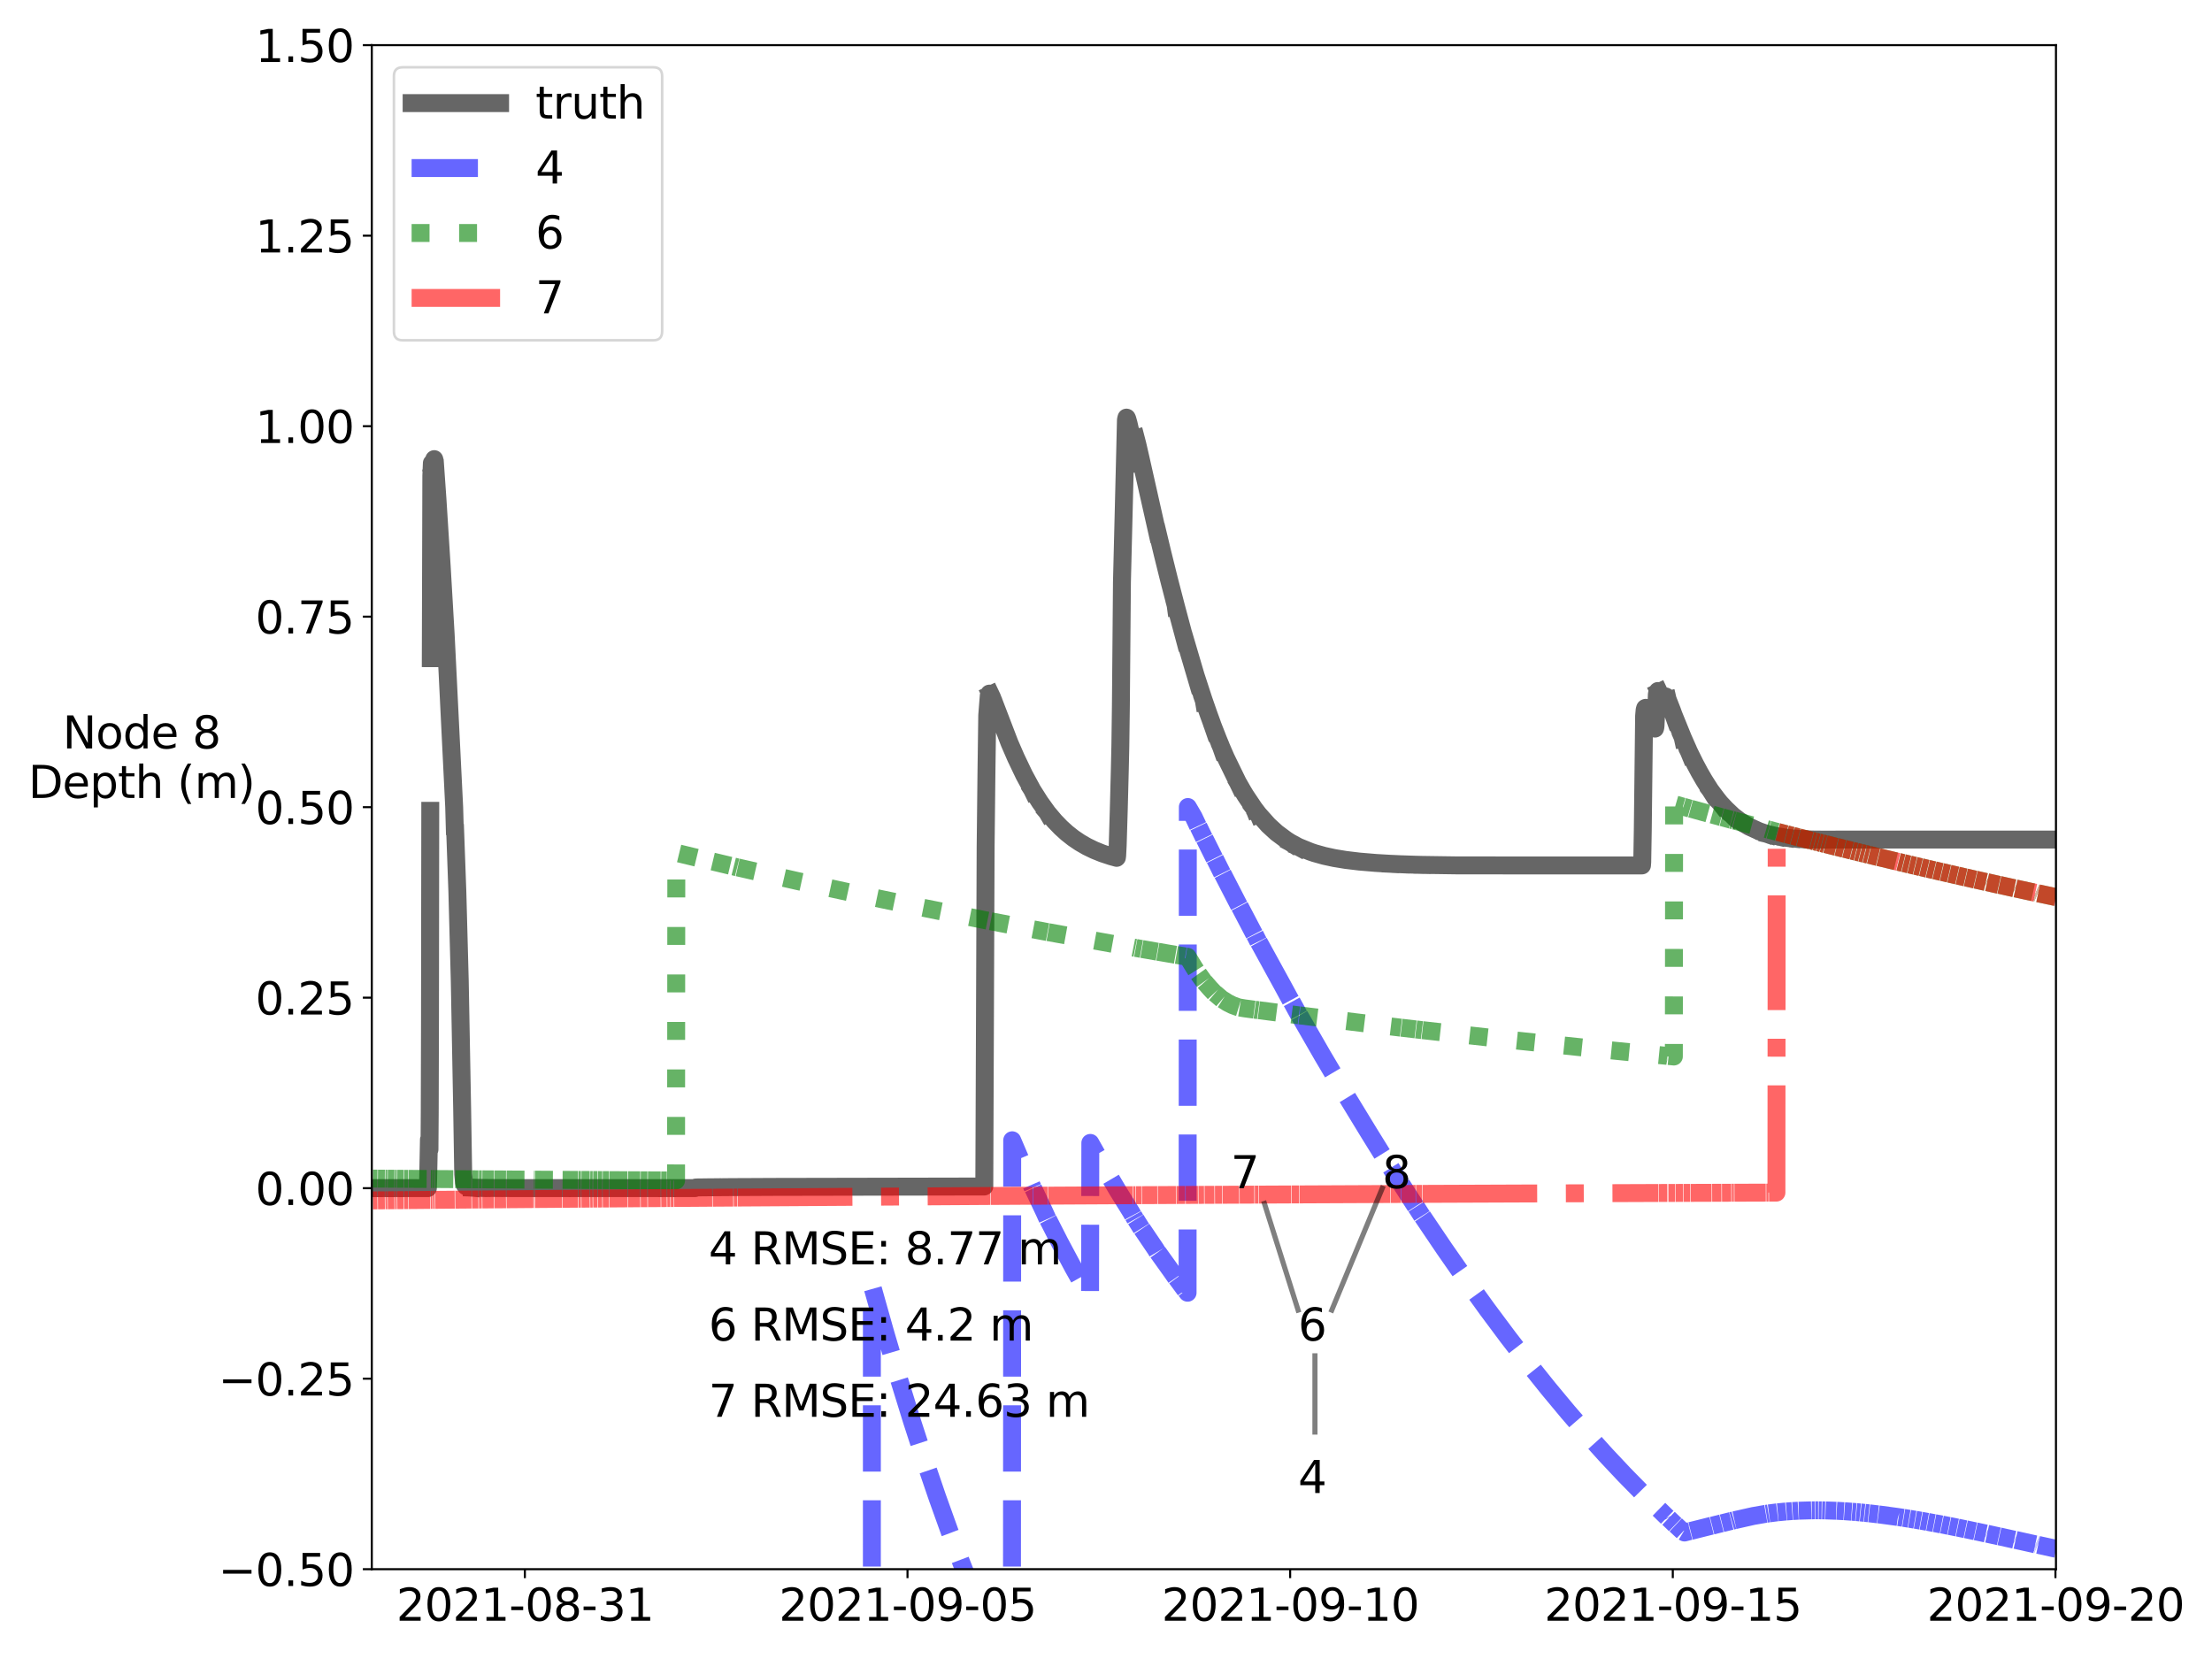 <?xml version="1.0" encoding="utf-8" standalone="no"?>
<!DOCTYPE svg PUBLIC "-//W3C//DTD SVG 1.1//EN"
  "http://www.w3.org/Graphics/SVG/1.1/DTD/svg11.dtd">
<svg xmlns:xlink="http://www.w3.org/1999/xlink" width="864pt" height="648pt" viewBox="0 0 864 648" xmlns="http://www.w3.org/2000/svg" version="1.1">
 <defs>
  <style type="text/css">*{stroke-linejoin: round; stroke-linecap: butt}</style>
 </defs>
 <g id="figure_1">
  <g id="patch_1">
   <path d="M 0 648 
L 864 648 
L 864 0 
L 0 0 
z
" style="fill: #ffffff"/>
  </g>
  <g id="axes_1">
   <g id="patch_2">
    <path d="M 145.225 612.92 
L 803.056 612.92 
L 803.056 17.64 
L 145.225 17.64 
z
" style="fill: #ffffff"/>
   </g>
   <g id="matplotlib.axis_1">
    <g id="xtick_1">
     <g id="line2d_1">
      <defs>
       <path id="m519729b806" d="M 0 0 
L 0 3.5 
" style="stroke: #000000; stroke-width: 0.8"/>
      </defs>
      <g>
       <use xlink:href="#m519729b806" x="205.009" y="612.92" style="stroke: #000000; stroke-width: 0.8"/>
      </g>
     </g>
     <g id="text_1">
      <!-- 2021-08-31 -->
      <g transform="translate(154.797 633.05) scale(0.173 -0.173)">
       <defs>
        <path id="DejaVuSans-32" d="M 1228 531 
L 3431 531 
L 3431 0 
L 469 0 
L 469 531 
Q 828 903 1448 1529 
Q 2069 2156 2228 2338 
Q 2531 2678 2651 2914 
Q 2772 3150 2772 3378 
Q 2772 3750 2511 3984 
Q 2250 4219 1831 4219 
Q 1534 4219 1204 4116 
Q 875 4013 500 3803 
L 500 4441 
Q 881 4594 1212 4672 
Q 1544 4750 1819 4750 
Q 2544 4750 2975 4387 
Q 3406 4025 3406 3419 
Q 3406 3131 3298 2873 
Q 3191 2616 2906 2266 
Q 2828 2175 2409 1742 
Q 1991 1309 1228 531 
z
" transform="scale(0.016)"/>
        <path id="DejaVuSans-30" d="M 2034 4250 
Q 1547 4250 1301 3770 
Q 1056 3291 1056 2328 
Q 1056 1369 1301 889 
Q 1547 409 2034 409 
Q 2525 409 2770 889 
Q 3016 1369 3016 2328 
Q 3016 3291 2770 3770 
Q 2525 4250 2034 4250 
z
M 2034 4750 
Q 2819 4750 3233 4129 
Q 3647 3509 3647 2328 
Q 3647 1150 3233 529 
Q 2819 -91 2034 -91 
Q 1250 -91 836 529 
Q 422 1150 422 2328 
Q 422 3509 836 4129 
Q 1250 4750 2034 4750 
z
" transform="scale(0.016)"/>
        <path id="DejaVuSans-31" d="M 794 531 
L 1825 531 
L 1825 4091 
L 703 3866 
L 703 4441 
L 1819 4666 
L 2450 4666 
L 2450 531 
L 3481 531 
L 3481 0 
L 794 0 
L 794 531 
z
" transform="scale(0.016)"/>
        <path id="DejaVuSans-2d" d="M 313 2009 
L 1997 2009 
L 1997 1497 
L 313 1497 
L 313 2009 
z
" transform="scale(0.016)"/>
        <path id="DejaVuSans-38" d="M 2034 2216 
Q 1584 2216 1326 1975 
Q 1069 1734 1069 1313 
Q 1069 891 1326 650 
Q 1584 409 2034 409 
Q 2484 409 2743 651 
Q 3003 894 3003 1313 
Q 3003 1734 2745 1975 
Q 2488 2216 2034 2216 
z
M 1403 2484 
Q 997 2584 770 2862 
Q 544 3141 544 3541 
Q 544 4100 942 4425 
Q 1341 4750 2034 4750 
Q 2731 4750 3128 4425 
Q 3525 4100 3525 3541 
Q 3525 3141 3298 2862 
Q 3072 2584 2669 2484 
Q 3125 2378 3379 2068 
Q 3634 1759 3634 1313 
Q 3634 634 3220 271 
Q 2806 -91 2034 -91 
Q 1263 -91 848 271 
Q 434 634 434 1313 
Q 434 1759 690 2068 
Q 947 2378 1403 2484 
z
M 1172 3481 
Q 1172 3119 1398 2916 
Q 1625 2713 2034 2713 
Q 2441 2713 2670 2916 
Q 2900 3119 2900 3481 
Q 2900 3844 2670 4047 
Q 2441 4250 2034 4250 
Q 1625 4250 1398 4047 
Q 1172 3844 1172 3481 
z
" transform="scale(0.016)"/>
        <path id="DejaVuSans-33" d="M 2597 2516 
Q 3050 2419 3304 2112 
Q 3559 1806 3559 1356 
Q 3559 666 3084 287 
Q 2609 -91 1734 -91 
Q 1441 -91 1130 -33 
Q 819 25 488 141 
L 488 750 
Q 750 597 1062 519 
Q 1375 441 1716 441 
Q 2309 441 2620 675 
Q 2931 909 2931 1356 
Q 2931 1769 2642 2001 
Q 2353 2234 1838 2234 
L 1294 2234 
L 1294 2753 
L 1863 2753 
Q 2328 2753 2575 2939 
Q 2822 3125 2822 3475 
Q 2822 3834 2567 4026 
Q 2313 4219 1838 4219 
Q 1578 4219 1281 4162 
Q 984 4106 628 3988 
L 628 4550 
Q 988 4650 1302 4700 
Q 1616 4750 1894 4750 
Q 2613 4750 3031 4423 
Q 3450 4097 3450 3541 
Q 3450 3153 3228 2886 
Q 3006 2619 2597 2516 
z
" transform="scale(0.016)"/>
       </defs>
       <use xlink:href="#DejaVuSans-32"/>
       <use xlink:href="#DejaVuSans-30" x="63.623"/>
       <use xlink:href="#DejaVuSans-32" x="127.246"/>
       <use xlink:href="#DejaVuSans-31" x="190.869"/>
       <use xlink:href="#DejaVuSans-2d" x="254.492"/>
       <use xlink:href="#DejaVuSans-30" x="290.576"/>
       <use xlink:href="#DejaVuSans-38" x="354.199"/>
       <use xlink:href="#DejaVuSans-2d" x="417.822"/>
       <use xlink:href="#DejaVuSans-33" x="453.906"/>
       <use xlink:href="#DejaVuSans-31" x="517.529"/>
      </g>
     </g>
    </g>
    <g id="xtick_2">
     <g id="line2d_2">
      <g>
       <use xlink:href="#m519729b806" x="354.469" y="612.92" style="stroke: #000000; stroke-width: 0.8"/>
      </g>
     </g>
     <g id="text_2">
      <!-- 2021-09-05 -->
      <g transform="translate(304.257 633.05) scale(0.173 -0.173)">
       <defs>
        <path id="DejaVuSans-39" d="M 703 97 
L 703 672 
Q 941 559 1184 500 
Q 1428 441 1663 441 
Q 2288 441 2617 861 
Q 2947 1281 2994 2138 
Q 2813 1869 2534 1725 
Q 2256 1581 1919 1581 
Q 1219 1581 811 2004 
Q 403 2428 403 3163 
Q 403 3881 828 4315 
Q 1253 4750 1959 4750 
Q 2769 4750 3195 4129 
Q 3622 3509 3622 2328 
Q 3622 1225 3098 567 
Q 2575 -91 1691 -91 
Q 1453 -91 1209 -44 
Q 966 3 703 97 
z
M 1959 2075 
Q 2384 2075 2632 2365 
Q 2881 2656 2881 3163 
Q 2881 3666 2632 3958 
Q 2384 4250 1959 4250 
Q 1534 4250 1286 3958 
Q 1038 3666 1038 3163 
Q 1038 2656 1286 2365 
Q 1534 2075 1959 2075 
z
" transform="scale(0.016)"/>
        <path id="DejaVuSans-35" d="M 691 4666 
L 3169 4666 
L 3169 4134 
L 1269 4134 
L 1269 2991 
Q 1406 3038 1543 3061 
Q 1681 3084 1819 3084 
Q 2600 3084 3056 2656 
Q 3513 2228 3513 1497 
Q 3513 744 3044 326 
Q 2575 -91 1722 -91 
Q 1428 -91 1123 -41 
Q 819 9 494 109 
L 494 744 
Q 775 591 1075 516 
Q 1375 441 1709 441 
Q 2250 441 2565 725 
Q 2881 1009 2881 1497 
Q 2881 1984 2565 2268 
Q 2250 2553 1709 2553 
Q 1456 2553 1204 2497 
Q 953 2441 691 2322 
L 691 4666 
z
" transform="scale(0.016)"/>
       </defs>
       <use xlink:href="#DejaVuSans-32"/>
       <use xlink:href="#DejaVuSans-30" x="63.623"/>
       <use xlink:href="#DejaVuSans-32" x="127.246"/>
       <use xlink:href="#DejaVuSans-31" x="190.869"/>
       <use xlink:href="#DejaVuSans-2d" x="254.492"/>
       <use xlink:href="#DejaVuSans-30" x="290.576"/>
       <use xlink:href="#DejaVuSans-39" x="354.199"/>
       <use xlink:href="#DejaVuSans-2d" x="417.822"/>
       <use xlink:href="#DejaVuSans-30" x="453.906"/>
       <use xlink:href="#DejaVuSans-35" x="517.529"/>
      </g>
     </g>
    </g>
    <g id="xtick_3">
     <g id="line2d_3">
      <g>
       <use xlink:href="#m519729b806" x="503.929" y="612.92" style="stroke: #000000; stroke-width: 0.8"/>
      </g>
     </g>
     <g id="text_3">
      <!-- 2021-09-10 -->
      <g transform="translate(453.717 633.05) scale(0.173 -0.173)">
       <use xlink:href="#DejaVuSans-32"/>
       <use xlink:href="#DejaVuSans-30" x="63.623"/>
       <use xlink:href="#DejaVuSans-32" x="127.246"/>
       <use xlink:href="#DejaVuSans-31" x="190.869"/>
       <use xlink:href="#DejaVuSans-2d" x="254.492"/>
       <use xlink:href="#DejaVuSans-30" x="290.576"/>
       <use xlink:href="#DejaVuSans-39" x="354.199"/>
       <use xlink:href="#DejaVuSans-2d" x="417.822"/>
       <use xlink:href="#DejaVuSans-31" x="453.906"/>
       <use xlink:href="#DejaVuSans-30" x="517.529"/>
      </g>
     </g>
    </g>
    <g id="xtick_4">
     <g id="line2d_4">
      <g>
       <use xlink:href="#m519729b806" x="653.389" y="612.92" style="stroke: #000000; stroke-width: 0.8"/>
      </g>
     </g>
     <g id="text_4">
      <!-- 2021-09-15 -->
      <g transform="translate(603.177 633.05) scale(0.173 -0.173)">
       <use xlink:href="#DejaVuSans-32"/>
       <use xlink:href="#DejaVuSans-30" x="63.623"/>
       <use xlink:href="#DejaVuSans-32" x="127.246"/>
       <use xlink:href="#DejaVuSans-31" x="190.869"/>
       <use xlink:href="#DejaVuSans-2d" x="254.492"/>
       <use xlink:href="#DejaVuSans-30" x="290.576"/>
       <use xlink:href="#DejaVuSans-39" x="354.199"/>
       <use xlink:href="#DejaVuSans-2d" x="417.822"/>
       <use xlink:href="#DejaVuSans-31" x="453.906"/>
       <use xlink:href="#DejaVuSans-35" x="517.529"/>
      </g>
     </g>
    </g>
    <g id="xtick_5">
     <g id="line2d_5">
      <g>
       <use xlink:href="#m519729b806" x="802.849" y="612.92" style="stroke: #000000; stroke-width: 0.8"/>
      </g>
     </g>
     <g id="text_5">
      <!-- 2021-09-20 -->
      <g transform="translate(752.637 633.05) scale(0.173 -0.173)">
       <use xlink:href="#DejaVuSans-32"/>
       <use xlink:href="#DejaVuSans-30" x="63.623"/>
       <use xlink:href="#DejaVuSans-32" x="127.246"/>
       <use xlink:href="#DejaVuSans-31" x="190.869"/>
       <use xlink:href="#DejaVuSans-2d" x="254.492"/>
       <use xlink:href="#DejaVuSans-30" x="290.576"/>
       <use xlink:href="#DejaVuSans-39" x="354.199"/>
       <use xlink:href="#DejaVuSans-2d" x="417.822"/>
       <use xlink:href="#DejaVuSans-32" x="453.906"/>
       <use xlink:href="#DejaVuSans-30" x="517.529"/>
      </g>
     </g>
    </g>
   </g>
   <g id="matplotlib.axis_2">
    <g id="ytick_1">
     <g id="line2d_6">
      <defs>
       <path id="me287f67978" d="M 0 0 
L -3.5 0 
" style="stroke: #000000; stroke-width: 0.8"/>
      </defs>
      <g>
       <use xlink:href="#me287f67978" x="145.225" y="612.92" style="stroke: #000000; stroke-width: 0.8"/>
      </g>
     </g>
     <g id="text_6">
      <!-- −0.50 -->
      <g transform="translate(85.27 619.485) scale(0.173 -0.173)">
       <defs>
        <path id="DejaVuSans-2212" d="M 678 2272 
L 4684 2272 
L 4684 1741 
L 678 1741 
L 678 2272 
z
" transform="scale(0.016)"/>
        <path id="DejaVuSans-2e" d="M 684 794 
L 1344 794 
L 1344 0 
L 684 0 
L 684 794 
z
" transform="scale(0.016)"/>
       </defs>
       <use xlink:href="#DejaVuSans-2212"/>
       <use xlink:href="#DejaVuSans-30" x="83.789"/>
       <use xlink:href="#DejaVuSans-2e" x="147.412"/>
       <use xlink:href="#DejaVuSans-35" x="179.199"/>
       <use xlink:href="#DejaVuSans-30" x="242.822"/>
      </g>
     </g>
    </g>
    <g id="ytick_2">
     <g id="line2d_7">
      <g>
       <use xlink:href="#me287f67978" x="145.225" y="538.51" style="stroke: #000000; stroke-width: 0.8"/>
      </g>
     </g>
     <g id="text_7">
      <!-- −0.25 -->
      <g transform="translate(85.27 545.075) scale(0.173 -0.173)">
       <use xlink:href="#DejaVuSans-2212"/>
       <use xlink:href="#DejaVuSans-30" x="83.789"/>
       <use xlink:href="#DejaVuSans-2e" x="147.412"/>
       <use xlink:href="#DejaVuSans-32" x="179.199"/>
       <use xlink:href="#DejaVuSans-35" x="242.822"/>
      </g>
     </g>
    </g>
    <g id="ytick_3">
     <g id="line2d_8">
      <g>
       <use xlink:href="#me287f67978" x="145.225" y="464.1" style="stroke: #000000; stroke-width: 0.8"/>
      </g>
     </g>
     <g id="text_8">
      <!-- 0.00 -->
      <g transform="translate(99.75 470.665) scale(0.173 -0.173)">
       <use xlink:href="#DejaVuSans-30"/>
       <use xlink:href="#DejaVuSans-2e" x="63.623"/>
       <use xlink:href="#DejaVuSans-30" x="95.41"/>
       <use xlink:href="#DejaVuSans-30" x="159.033"/>
      </g>
     </g>
    </g>
    <g id="ytick_4">
     <g id="line2d_9">
      <g>
       <use xlink:href="#me287f67978" x="145.225" y="389.69" style="stroke: #000000; stroke-width: 0.8"/>
      </g>
     </g>
     <g id="text_9">
      <!-- 0.25 -->
      <g transform="translate(99.75 396.255) scale(0.173 -0.173)">
       <use xlink:href="#DejaVuSans-30"/>
       <use xlink:href="#DejaVuSans-2e" x="63.623"/>
       <use xlink:href="#DejaVuSans-32" x="95.41"/>
       <use xlink:href="#DejaVuSans-35" x="159.033"/>
      </g>
     </g>
    </g>
    <g id="ytick_5">
     <g id="line2d_10">
      <g>
       <use xlink:href="#me287f67978" x="145.225" y="315.28" style="stroke: #000000; stroke-width: 0.8"/>
      </g>
     </g>
     <g id="text_10">
      <!-- 0.50 -->
      <g transform="translate(99.75 321.845) scale(0.173 -0.173)">
       <use xlink:href="#DejaVuSans-30"/>
       <use xlink:href="#DejaVuSans-2e" x="63.623"/>
       <use xlink:href="#DejaVuSans-35" x="95.41"/>
       <use xlink:href="#DejaVuSans-30" x="159.033"/>
      </g>
     </g>
    </g>
    <g id="ytick_6">
     <g id="line2d_11">
      <g>
       <use xlink:href="#me287f67978" x="145.225" y="240.87" style="stroke: #000000; stroke-width: 0.8"/>
      </g>
     </g>
     <g id="text_11">
      <!-- 0.75 -->
      <g transform="translate(99.75 247.435) scale(0.173 -0.173)">
       <defs>
        <path id="DejaVuSans-37" d="M 525 4666 
L 3525 4666 
L 3525 4397 
L 1831 0 
L 1172 0 
L 2766 4134 
L 525 4134 
L 525 4666 
z
" transform="scale(0.016)"/>
       </defs>
       <use xlink:href="#DejaVuSans-30"/>
       <use xlink:href="#DejaVuSans-2e" x="63.623"/>
       <use xlink:href="#DejaVuSans-37" x="95.41"/>
       <use xlink:href="#DejaVuSans-35" x="159.033"/>
      </g>
     </g>
    </g>
    <g id="ytick_7">
     <g id="line2d_12">
      <g>
       <use xlink:href="#me287f67978" x="145.225" y="166.46" style="stroke: #000000; stroke-width: 0.8"/>
      </g>
     </g>
     <g id="text_12">
      <!-- 1.00 -->
      <g transform="translate(99.75 173.025) scale(0.173 -0.173)">
       <use xlink:href="#DejaVuSans-31"/>
       <use xlink:href="#DejaVuSans-2e" x="63.623"/>
       <use xlink:href="#DejaVuSans-30" x="95.41"/>
       <use xlink:href="#DejaVuSans-30" x="159.033"/>
      </g>
     </g>
    </g>
    <g id="ytick_8">
     <g id="line2d_13">
      <g>
       <use xlink:href="#me287f67978" x="145.225" y="92.05" style="stroke: #000000; stroke-width: 0.8"/>
      </g>
     </g>
     <g id="text_13">
      <!-- 1.25 -->
      <g transform="translate(99.75 98.615) scale(0.173 -0.173)">
       <use xlink:href="#DejaVuSans-31"/>
       <use xlink:href="#DejaVuSans-2e" x="63.623"/>
       <use xlink:href="#DejaVuSans-32" x="95.41"/>
       <use xlink:href="#DejaVuSans-35" x="159.033"/>
      </g>
     </g>
    </g>
    <g id="ytick_9">
     <g id="line2d_14">
      <g>
       <use xlink:href="#me287f67978" x="145.225" y="17.64" style="stroke: #000000; stroke-width: 0.8"/>
      </g>
     </g>
     <g id="text_14">
      <!-- 1.50 -->
      <g transform="translate(99.75 24.205) scale(0.173 -0.173)">
       <use xlink:href="#DejaVuSans-31"/>
       <use xlink:href="#DejaVuSans-2e" x="63.623"/>
       <use xlink:href="#DejaVuSans-35" x="95.41"/>
       <use xlink:href="#DejaVuSans-30" x="159.033"/>
      </g>
     </g>
    </g>
    <g id="text_15">
     <!-- Node 8 -->
     <g transform="translate(24.475 292.336) scale(0.173 -0.173)">
      <defs>
       <path id="DejaVuSans-4e" d="M 628 4666 
L 1478 4666 
L 3547 763 
L 3547 4666 
L 4159 4666 
L 4159 0 
L 3309 0 
L 1241 3903 
L 1241 0 
L 628 0 
L 628 4666 
z
" transform="scale(0.016)"/>
       <path id="DejaVuSans-6f" d="M 1959 3097 
Q 1497 3097 1228 2736 
Q 959 2375 959 1747 
Q 959 1119 1226 758 
Q 1494 397 1959 397 
Q 2419 397 2687 759 
Q 2956 1122 2956 1747 
Q 2956 2369 2687 2733 
Q 2419 3097 1959 3097 
z
M 1959 3584 
Q 2709 3584 3137 3096 
Q 3566 2609 3566 1747 
Q 3566 888 3137 398 
Q 2709 -91 1959 -91 
Q 1206 -91 779 398 
Q 353 888 353 1747 
Q 353 2609 779 3096 
Q 1206 3584 1959 3584 
z
" transform="scale(0.016)"/>
       <path id="DejaVuSans-64" d="M 2906 2969 
L 2906 4863 
L 3481 4863 
L 3481 0 
L 2906 0 
L 2906 525 
Q 2725 213 2448 61 
Q 2172 -91 1784 -91 
Q 1150 -91 751 415 
Q 353 922 353 1747 
Q 353 2572 751 3078 
Q 1150 3584 1784 3584 
Q 2172 3584 2448 3432 
Q 2725 3281 2906 2969 
z
M 947 1747 
Q 947 1113 1208 752 
Q 1469 391 1925 391 
Q 2381 391 2643 752 
Q 2906 1113 2906 1747 
Q 2906 2381 2643 2742 
Q 2381 3103 1925 3103 
Q 1469 3103 1208 2742 
Q 947 2381 947 1747 
z
" transform="scale(0.016)"/>
       <path id="DejaVuSans-65" d="M 3597 1894 
L 3597 1613 
L 953 1613 
Q 991 1019 1311 708 
Q 1631 397 2203 397 
Q 2534 397 2845 478 
Q 3156 559 3463 722 
L 3463 178 
Q 3153 47 2828 -22 
Q 2503 -91 2169 -91 
Q 1331 -91 842 396 
Q 353 884 353 1716 
Q 353 2575 817 3079 
Q 1281 3584 2069 3584 
Q 2775 3584 3186 3129 
Q 3597 2675 3597 1894 
z
M 3022 2063 
Q 3016 2534 2758 2815 
Q 2500 3097 2075 3097 
Q 1594 3097 1305 2825 
Q 1016 2553 972 2059 
L 3022 2063 
z
" transform="scale(0.016)"/>
       <path id="DejaVuSans-20" transform="scale(0.016)"/>
      </defs>
      <use xlink:href="#DejaVuSans-4e"/>
      <use xlink:href="#DejaVuSans-6f" x="74.805"/>
      <use xlink:href="#DejaVuSans-64" x="135.986"/>
      <use xlink:href="#DejaVuSans-65" x="199.463"/>
      <use xlink:href="#DejaVuSans-20" x="260.986"/>
      <use xlink:href="#DejaVuSans-38" x="292.773"/>
     </g>
     <!-- Depth (m) -->
     <g transform="translate(11.049 311.686) scale(0.173 -0.173)">
      <defs>
       <path id="DejaVuSans-44" d="M 1259 4147 
L 1259 519 
L 2022 519 
Q 2988 519 3436 956 
Q 3884 1394 3884 2338 
Q 3884 3275 3436 3711 
Q 2988 4147 2022 4147 
L 1259 4147 
z
M 628 4666 
L 1925 4666 
Q 3281 4666 3915 4102 
Q 4550 3538 4550 2338 
Q 4550 1131 3912 565 
Q 3275 0 1925 0 
L 628 0 
L 628 4666 
z
" transform="scale(0.016)"/>
       <path id="DejaVuSans-70" d="M 1159 525 
L 1159 -1331 
L 581 -1331 
L 581 3500 
L 1159 3500 
L 1159 2969 
Q 1341 3281 1617 3432 
Q 1894 3584 2278 3584 
Q 2916 3584 3314 3078 
Q 3713 2572 3713 1747 
Q 3713 922 3314 415 
Q 2916 -91 2278 -91 
Q 1894 -91 1617 61 
Q 1341 213 1159 525 
z
M 3116 1747 
Q 3116 2381 2855 2742 
Q 2594 3103 2138 3103 
Q 1681 3103 1420 2742 
Q 1159 2381 1159 1747 
Q 1159 1113 1420 752 
Q 1681 391 2138 391 
Q 2594 391 2855 752 
Q 3116 1113 3116 1747 
z
" transform="scale(0.016)"/>
       <path id="DejaVuSans-74" d="M 1172 4494 
L 1172 3500 
L 2356 3500 
L 2356 3053 
L 1172 3053 
L 1172 1153 
Q 1172 725 1289 603 
Q 1406 481 1766 481 
L 2356 481 
L 2356 0 
L 1766 0 
Q 1100 0 847 248 
Q 594 497 594 1153 
L 594 3053 
L 172 3053 
L 172 3500 
L 594 3500 
L 594 4494 
L 1172 4494 
z
" transform="scale(0.016)"/>
       <path id="DejaVuSans-68" d="M 3513 2113 
L 3513 0 
L 2938 0 
L 2938 2094 
Q 2938 2591 2744 2837 
Q 2550 3084 2163 3084 
Q 1697 3084 1428 2787 
Q 1159 2491 1159 1978 
L 1159 0 
L 581 0 
L 581 4863 
L 1159 4863 
L 1159 2956 
Q 1366 3272 1645 3428 
Q 1925 3584 2291 3584 
Q 2894 3584 3203 3211 
Q 3513 2838 3513 2113 
z
" transform="scale(0.016)"/>
       <path id="DejaVuSans-28" d="M 1984 4856 
Q 1566 4138 1362 3434 
Q 1159 2731 1159 2009 
Q 1159 1288 1364 580 
Q 1569 -128 1984 -844 
L 1484 -844 
Q 1016 -109 783 600 
Q 550 1309 550 2009 
Q 550 2706 781 3412 
Q 1013 4119 1484 4856 
L 1984 4856 
z
" transform="scale(0.016)"/>
       <path id="DejaVuSans-6d" d="M 3328 2828 
Q 3544 3216 3844 3400 
Q 4144 3584 4550 3584 
Q 5097 3584 5394 3201 
Q 5691 2819 5691 2113 
L 5691 0 
L 5113 0 
L 5113 2094 
Q 5113 2597 4934 2840 
Q 4756 3084 4391 3084 
Q 3944 3084 3684 2787 
Q 3425 2491 3425 1978 
L 3425 0 
L 2847 0 
L 2847 2094 
Q 2847 2600 2669 2842 
Q 2491 3084 2119 3084 
Q 1678 3084 1418 2786 
Q 1159 2488 1159 1978 
L 1159 0 
L 581 0 
L 581 3500 
L 1159 3500 
L 1159 2956 
Q 1356 3278 1631 3431 
Q 1906 3584 2284 3584 
Q 2666 3584 2933 3390 
Q 3200 3197 3328 2828 
z
" transform="scale(0.016)"/>
       <path id="DejaVuSans-29" d="M 513 4856 
L 1013 4856 
Q 1481 4119 1714 3412 
Q 1947 2706 1947 2009 
Q 1947 1309 1714 600 
Q 1481 -109 1013 -844 
L 513 -844 
Q 928 -128 1133 580 
Q 1338 1288 1338 2009 
Q 1338 2731 1133 3434 
Q 928 4138 513 4856 
z
" transform="scale(0.016)"/>
      </defs>
      <use xlink:href="#DejaVuSans-44"/>
      <use xlink:href="#DejaVuSans-65" x="77.002"/>
      <use xlink:href="#DejaVuSans-70" x="138.525"/>
      <use xlink:href="#DejaVuSans-74" x="202.002"/>
      <use xlink:href="#DejaVuSans-68" x="241.211"/>
      <use xlink:href="#DejaVuSans-20" x="304.59"/>
      <use xlink:href="#DejaVuSans-28" x="336.377"/>
      <use xlink:href="#DejaVuSans-6d" x="375.391"/>
      <use xlink:href="#DejaVuSans-29" x="472.803"/>
     </g>
    </g>
   </g>
   <g id="line2d_15">
    <path d="M 145.121 464.082 
L 145.433 464.083 
M 145.64 464.084 
L 147.405 464.082 
M 147.612 464.082 
L 150.311 464.082 
M 150.518 464.083 
L 151.245 464.082 
M 151.452 464.083 
L 154.047 464.084 
M 154.255 464.084 
L 154.981 464.082 
M 155.189 464.082 
L 157.68 464.083 
M 157.888 464.082 
L 159.444 464.082 
M 159.652 464.083 
L 167.125 464.082 
L 167.229 460.906 
L 167.54 445.123 
L 167.748 448.999 
L 167.852 434.496 
L 167.955 397.703 
L 168.059 316.71 
M 168.267 257.079 
L 168.474 185.8 
L 168.682 180.883 
L 168.786 181.026 
L 168.889 181.459 
M 169.097 181.451 
L 169.616 179.338 
L 169.72 179.668 
L 169.824 181.565 
M 170.031 182.937 
L 170.862 194.759 
L 172.522 221.131 
L 174.079 247.833 
L 177.4 315.189 
L 177.608 322.594 
M 177.816 325.466 
L 178.646 348.298 
L 179.58 383.046 
L 180.514 433.07 
L 180.929 458.629 
L 181.241 461.917 
L 181.552 462.843 
L 181.967 463.333 
L 182.486 463.611 
L 183.42 463.804 
L 184.147 463.874 
M 184.354 463.881 
L 186.845 463.968 
M 187.053 463.967 
L 188.195 463.992 
M 188.402 463.992 
L 192.865 464.034 
M 193.073 464.035 
L 197.64 464.056 
M 197.847 464.057 
L 208.33 464.076 
M 208.538 464.076 
L 208.745 464.076 
M 208.953 464.076 
L 219.54 464.083 
M 219.747 464.082 
L 225.767 464.082 
M 225.975 464.082 
L 226.909 464.082 
M 227.117 464.082 
L 230.334 464.082 
M 230.542 464.082 
L 231.476 464.082 
M 231.683 464.082 
L 233.344 464.082 
M 233.552 464.082 
L 235.212 464.082 
M 235.42 464.083 
L 237.807 464.082 
M 238.015 464.082 
L 245.073 464.082 
M 245.28 464.082 
L 250.055 464.083 
M 250.262 464.082 
L 252.857 464.082 
M 253.064 464.082 
L 258.046 464.082 
M 258.254 464.082 
L 260.434 464.083 
M 260.641 464.083 
L 261.783 464.082 
M 261.991 464.082 
L 263.132 464.082 
M 263.34 464.082 
L 271.436 464.075 
L 271.747 463.841 
L 272.37 463.805 
L 278.182 463.743 
M 278.39 463.742 
L 286.382 463.68 
M 286.589 463.679 
L 287.938 463.672 
M 288.146 463.671 
L 302.262 463.599 
L 384.465 463.44 
L 384.984 330.852 
L 385.295 302.461 
L 385.606 279.378 
L 386.229 271.496 
L 386.437 270.926 
L 386.644 270.918 
L 386.748 271.132 
M 386.956 271.303 
L 387.475 272.398 
L 388.409 274.803 
L 394.325 290.233 
L 396.816 295.955 
L 400.033 302.691 
L 402.836 307.855 
L 403.355 308.912 
M 403.562 309.12 
L 406.261 313.382 
L 408.856 316.985 
L 409.167 317.517 
M 409.375 317.675 
L 411.969 320.749 
L 414.357 323.227 
L 416.744 325.393 
L 419.235 327.355 
L 421.83 329.11 
L 424.528 330.665 
L 427.434 332.075 
L 430.548 333.331 
L 433.973 334.462 
L 436.153 335.07 
L 436.257 334.976 
L 436.36 334.222 
L 436.568 330.23 
L 436.983 316.522 
L 437.398 300.57 
L 437.606 291.2 
L 437.814 275.515 
L 438.229 227.313 
L 439.474 177.049 
L 439.786 164.004 
L 439.993 163.119 
L 440.097 163.153 
L 440.305 163.588 
L 440.824 165.42 
L 442.484 172.765 
M 442.692 172.58 
L 443.003 170.944 
L 443.211 170.319 
L 443.315 170.389 
L 443.418 170.829 
M 443.626 171.153 
L 444.249 173.548 
L 445.702 179.87 
L 445.806 180.76 
M 446.013 181.278 
L 452.033 208.002 
M 452.241 208.471 
L 454.109 216.273 
L 455.562 222.137 
L 456.704 226.736 
L 459.195 236.339 
L 459.298 237.101 
M 459.506 237.534 
L 462.931 250.336 
M 463.139 250.702 
L 466.149 260.921 
L 467.913 266.904 
M 468.121 267.244 
L 470.093 273.291 
L 470.197 273.554 
L 470.3 274.157 
M 470.508 274.481 
L 472.065 278.963 
L 473.31 282.384 
L 474.348 285.386 
M 474.556 285.676 
L 475.801 288.862 
L 476.839 291.373 
L 477.358 292.848 
M 477.566 293.109 
L 478.811 295.976 
L 484.001 306.633 
M 484.208 306.837 
L 485.35 308.829 
L 486.492 310.732 
L 489.813 315.686 
L 489.917 315.949 
M 490.125 316.103 
L 491.37 317.733 
L 491.474 317.976 
M 491.681 318.119 
L 495.418 322.313 
L 498.635 325.261 
L 502.372 328.038 
L 504.344 329.314 
M 504.552 329.381 
L 507.354 330.892 
M 507.562 330.948 
L 511.817 332.687 
L 513.478 333.248 
L 517.214 334.294 
L 521.158 335.149 
L 525.621 335.882 
L 530.915 336.519 
L 537.35 337.058 
L 543.058 337.395 
M 543.266 337.4 
L 547.21 337.575 
M 547.418 337.579 
L 552.918 337.76 
M 553.126 337.763 
L 555.409 337.823 
M 555.617 337.825 
L 568.695 338.013 
L 588.519 338.035 
L 641.349 338.035 
L 641.453 336.772 
L 641.66 324.516 
L 642.179 279.652 
L 642.387 277.274 
L 642.594 276.582 
L 642.802 276.466 
L 643.113 276.756 
L 643.944 278.433 
L 646.435 284.584 
L 646.539 284.283 
L 646.642 283.461 
L 646.85 279.051 
L 647.161 271.268 
L 647.369 270.138 
L 647.576 269.898 
L 647.68 269.926 
L 647.784 270.141 
M 647.992 270.313 
L 648.511 271.409 
L 649.548 274.054 
L 649.86 274.789 
L 649.964 274.537 
L 650.275 272.31 
L 650.483 271.986 
L 650.69 272.054 
L 651.105 272.694 
L 651.209 273.098 
M 651.417 273.361 
L 651.521 273.81 
M 651.728 274.085 
L 653.077 277.517 
L 654.323 281.015 
M 654.53 281.299 
L 657.229 287.945 
L 657.333 288.422 
M 657.54 288.673 
L 659.409 292.895 
L 660.135 294.657 
M 660.343 294.882 
L 662.107 298.448 
L 663.872 301.748 
L 665.636 304.786 
L 667.401 307.569 
L 668.542 309.377 
M 668.75 309.528 
L 670.514 311.883 
L 672.383 314.24 
M 672.59 314.361 
L 674.355 316.236 
L 676.223 318.091 
M 676.431 318.185 
L 677.261 318.975 
M 677.468 319.063 
L 679.337 320.494 
L 681.205 321.736 
L 683.177 322.877 
L 687.017 324.63 
L 689.716 325.578 
M 689.923 325.609 
L 690.754 325.87 
M 690.961 325.899 
L 693.66 326.52 
L 694.179 326.639 
M 694.386 326.658 
L 697.604 327.177 
M 697.812 327.191 
L 699.991 327.45 
M 700.199 327.461 
L 702.378 327.653 
M 702.586 327.661 
L 707.153 327.884 
L 707.464 327.895 
M 707.672 327.897 
L 708.814 327.922 
M 709.021 327.924 
L 710.163 327.937 
M 710.37 327.937 
L 711.512 327.939 
M 711.72 327.939 
L 712.861 327.939 
M 713.069 327.939 
L 717.221 327.939 
M 717.428 327.939 
L 720.231 327.938 
M 720.438 327.938 
L 723.241 327.938 
M 723.448 327.938 
L 724.901 327.938 
M 725.109 327.938 
L 726.562 327.938 
M 726.769 327.938 
L 728.223 327.938 
M 728.43 327.938 
L 729.883 327.937 
M 730.091 327.937 
L 733.516 327.937 
M 733.723 327.937 
L 741.404 327.937 
M 741.612 327.937 
L 743.376 327.936 
M 743.584 327.936 
L 745.66 327.936 
M 745.867 327.936 
L 747.943 327.936 
M 748.151 327.936 
L 750.226 327.936 
M 750.434 327.936 
L 752.821 327.936 
M 753.029 327.936 
L 755.416 327.936 
M 755.624 327.936 
L 758.322 327.936 
M 758.53 327.936 
L 761.228 327.936 
M 761.436 327.936 
L 764.446 327.936 
M 764.653 327.936 
L 767.663 327.935 
M 767.871 327.935 
L 771.504 327.935 
M 771.711 327.935 
L 775.655 327.935 
M 775.863 327.935 
L 775.967 327.935 
M 776.174 327.935 
L 780.741 327.935 
M 780.949 327.935 
L 786.761 327.935 
M 786.969 327.935 
L 787.072 327.935 
M 787.28 327.935 
L 794.961 327.935 
M 795.168 327.935 
L 795.272 327.935 
M 795.48 327.935 
L 795.583 327.935 
M 795.791 327.935 
L 795.895 327.935 
M 796.102 327.935 
L 803.16 327.935 
L 803.16 327.935 
" clip-path="url(#pc29c7b69c9)" style="fill: none; stroke: #000000; stroke-opacity: 0.6; stroke-width: 7; stroke-linecap: square"/>
   </g>
   <g id="line2d_16">
    <path d="M 340.544 649 
L 340.561 502.02 
L 340.665 502.396 
L 345.958 521.148 
L 351.148 538.716 
L 356.233 555.149 
L 361.215 570.496 
L 366.094 584.807 
L 370.868 598.13 
L 375.539 610.513 
L 380.105 622.003 
L 384.568 632.646 
L 386.748 637.869 
M 386.956 638.103 
L 391.315 647.646 
L 391.954 649 
M 395.262 649 
L 395.363 445.385 
L 395.467 445.635 
L 399.93 456.068 
L 403.355 463.925 
M 403.562 464.151 
L 408.025 473.591 
L 409.167 476.132 
M 409.375 476.342 
L 413.942 485.316 
L 419.131 495.03 
L 424.321 504.276 
L 425.774 506.784 
L 425.878 446.417 
L 425.981 446.606 
L 431.275 456.025 
L 436.568 464.997 
L 441.965 473.706 
L 442.484 474.684 
M 442.692 474.846 
L 443.418 476.139 
M 443.626 476.3 
L 445.806 479.804 
M 446.013 479.961 
L 451.41 487.948 
L 452.033 488.994 
M 452.241 489.142 
L 457.742 496.828 
L 459.298 499.073 
M 459.506 499.212 
L 462.931 503.867 
M 463.139 504.002 
L 463.865 504.941 
L 463.969 315.211 
L 464.073 315.381 
L 466.252 319.127 
L 467.913 322.64 
M 468.121 322.846 
L 470.3 327.361 
M 470.508 327.565 
L 474.348 335.288 
M 474.556 335.49 
L 477.358 341.121 
M 477.566 341.321 
L 484.001 353.809 
M 484.208 354.005 
L 489.917 364.9 
M 490.125 365.092 
L 491.474 367.786 
M 491.681 367.978 
L 500.919 384.821 
L 504.344 391.132 
M 504.552 391.317 
L 507.354 396.462 
M 507.562 396.644 
L 516.695 412.512 
L 525.725 427.76 
L 534.755 442.571 
L 543.058 455.969 
M 543.266 456.132 
L 547.21 462.444 
M 547.418 462.605 
L 552.918 471.198 
M 553.126 471.356 
L 555.409 474.963 
M 555.617 475.119 
L 564.232 487.875 
L 572.639 499.931 
L 580.942 511.453 
L 589.038 522.312 
L 597.03 532.661 
L 604.814 542.379 
L 612.391 551.487 
L 619.864 560.126 
L 627.233 568.305 
L 634.499 576.035 
L 641.66 583.33 
L 647.784 589.41 
M 647.992 589.509 
L 651.209 592.65 
M 651.417 592.747 
L 651.521 592.941 
M 651.728 593.037 
L 654.323 595.529 
M 654.53 595.624 
L 657.333 598.247 
M 657.54 598.34 
L 657.956 598.592 
L 660.135 598.022 
M 660.343 597.997 
L 668.542 595.946 
M 668.75 595.921 
L 672.383 595.008 
M 672.59 594.983 
L 676.223 594.077 
M 676.431 594.052 
L 677.261 593.827 
M 677.468 593.802 
L 684.734 592.162 
L 689.716 591.29 
M 689.923 591.275 
L 690.754 591.141 
M 690.961 591.126 
L 694.179 590.713 
M 694.386 590.701 
L 697.604 590.387 
M 697.812 590.379 
L 699.991 590.214 
M 700.199 590.207 
L 702.378 590.082 
M 702.586 590.078 
L 707.464 589.935 
M 707.672 589.933 
L 708.814 589.924 
M 709.021 589.924 
L 710.163 589.925 
M 710.37 589.926 
L 711.512 589.937 
M 711.72 589.939 
L 712.861 589.961 
M 713.069 589.963 
L 717.221 590.107 
M 717.428 590.112 
L 720.231 590.268 
M 720.438 590.275 
L 723.241 590.476 
M 723.448 590.484 
L 724.901 590.609 
M 725.109 590.618 
L 726.562 590.755 
M 726.769 590.765 
L 728.223 590.913 
M 728.43 590.924 
L 729.883 591.084 
M 730.091 591.095 
L 733.516 591.495 
M 733.723 591.508 
L 741.3 592.528 
L 741.404 592.558 
M 741.612 592.574 
L 743.376 592.857 
M 743.584 592.873 
L 745.66 593.216 
M 745.867 593.233 
L 747.943 593.591 
M 748.151 593.608 
L 750.226 593.979 
M 750.434 593.997 
L 752.821 594.436 
M 753.029 594.455 
L 755.416 594.908 
M 755.624 594.927 
L 758.322 595.454 
M 758.53 595.474 
L 761.228 596.016 
M 761.436 596.036 
L 764.446 596.654 
M 764.653 596.675 
L 767.663 597.308 
M 767.871 597.329 
L 771.504 598.106 
M 771.711 598.128 
L 775.655 598.986 
M 775.863 599.008 
L 775.967 599.053 
M 776.174 599.075 
L 780.741 600.082 
M 780.949 600.105 
L 786.761 601.398 
M 786.969 601.42 
L 787.072 601.466 
M 787.28 601.489 
L 794.961 603.199 
M 795.168 603.222 
L 795.272 603.268 
M 795.48 603.29 
L 795.583 603.336 
M 795.791 603.359 
L 795.895 603.404 
M 796.102 603.427 
L 803.16 604.966 
L 803.16 604.966 
" clip-path="url(#pc29c7b69c9)" style="fill: none; stroke-dasharray: 25.9,11.2; stroke-dashoffset: 0; stroke: #0000ff; stroke-opacity: 0.6; stroke-width: 7"/>
   </g>
   <g id="line2d_17">
    <path d="M 145.121 460.354 
L 145.433 460.357 
M 145.64 460.358 
L 147.405 460.37 
M 147.612 460.371 
L 150.311 460.391 
M 150.518 460.391 
L 151.245 460.397 
M 151.452 460.398 
L 154.047 460.416 
M 154.255 460.417 
L 154.981 460.423 
M 155.189 460.423 
L 157.68 460.441 
M 157.888 460.442 
L 159.444 460.453 
M 159.652 460.454 
L 168.059 460.511 
M 168.267 460.512 
L 168.889 460.516 
M 169.097 460.517 
L 169.824 460.523 
M 170.031 460.523 
L 177.608 460.574 
M 177.816 460.575 
L 184.147 460.617 
M 184.354 460.617 
L 186.845 460.634 
M 187.053 460.635 
L 188.195 460.643 
M 188.402 460.643 
L 192.865 460.673 
M 193.073 460.673 
L 197.64 460.703 
M 197.847 460.704 
L 208.33 460.77 
M 208.538 460.77 
L 208.745 460.772 
M 208.953 460.773 
L 219.54 460.838 
M 219.747 460.839 
L 225.767 460.876 
M 225.975 460.877 
L 226.909 460.883 
M 227.117 460.883 
L 230.334 460.903 
M 230.542 460.904 
L 231.476 460.91 
M 231.683 460.911 
L 233.344 460.921 
M 233.552 460.922 
L 235.212 460.932 
M 235.42 460.933 
L 237.807 460.947 
M 238.015 460.948 
L 245.073 460.99 
M 245.28 460.99 
L 250.055 461.018 
M 250.262 461.019 
L 252.857 461.034 
M 253.064 461.035 
L 258.046 461.064 
M 258.254 461.064 
L 260.434 461.077 
M 260.641 461.078 
L 261.783 461.085 
M 261.991 461.085 
L 263.132 461.092 
M 263.34 461.093 
L 264.066 461.097 
L 264.17 333.098 
L 264.274 333.124 
L 278.182 336.491 
M 278.39 336.515 
L 286.382 338.421 
M 286.589 338.445 
L 287.938 338.784 
M 288.146 338.808 
L 311.292 344.084 
L 334.852 349.226 
L 358.932 354.254 
L 383.531 359.163 
L 386.748 359.808 
M 386.956 359.828 
L 403.355 362.978 
M 403.562 362.998 
L 409.167 364.065 
M 409.375 364.084 
L 435.115 368.756 
L 442.484 370.071 
M 442.692 370.089 
L 443.418 370.234 
M 443.626 370.253 
L 445.806 370.65 
M 446.013 370.668 
L 452.033 371.725 
M 452.241 371.743 
L 459.298 372.964 
M 459.506 372.982 
L 462.931 373.578 
M 463.139 373.595 
L 463.865 373.717 
L 466.356 377.804 
L 467.913 380.273 
M 468.121 380.42 
L 470.3 383.452 
M 470.508 383.581 
L 472.688 386.09 
L 474.348 387.861 
M 474.556 387.958 
L 476.632 389.729 
L 477.358 390.349 
M 477.566 390.423 
L 479.538 391.68 
L 481.406 392.61 
L 483.274 393.291 
L 484.001 393.514 
M 484.208 393.538 
L 486.077 393.854 
L 489.917 394.367 
M 490.125 394.381 
L 491.474 394.569 
M 491.681 394.582 
L 504.344 396.212 
M 504.552 396.225 
L 507.354 396.591 
M 507.562 396.604 
L 538.907 400.424 
L 543.058 400.926 
M 543.266 400.938 
L 547.21 401.411 
M 547.418 401.423 
L 552.918 402.073 
M 553.126 402.085 
L 555.409 402.359 
M 555.617 402.371 
L 588.311 406.011 
L 622.044 409.541 
L 647.784 412.099 
M 647.992 412.109 
L 651.209 412.429 
M 651.417 412.439 
L 651.521 412.459 
M 651.728 412.469 
L 653.804 412.668 
L 653.908 314.09 
L 654.012 314.119 
L 654.323 314.235 
M 654.53 314.264 
L 657.333 315.071 
M 657.54 315.1 
L 660.135 315.845 
M 660.343 315.874 
L 668.542 318.144 
M 668.75 318.172 
L 672.383 319.182 
M 672.59 319.21 
L 676.223 320.212 
M 676.431 320.24 
L 677.261 320.49 
M 677.468 320.517 
L 689.716 323.776 
M 689.923 323.803 
L 690.754 324.046 
M 690.961 324.073 
L 694.179 324.935 
M 694.386 324.962 
L 697.604 325.818 
M 697.812 325.845 
L 699.991 326.43 
M 700.199 326.457 
L 702.378 327.04 
M 702.586 327.066 
L 707.464 328.329 
M 707.672 328.356 
L 708.814 328.669 
M 709.021 328.696 
L 710.163 329.009 
M 710.37 329.035 
L 711.512 329.347 
M 711.72 329.373 
L 712.861 329.685 
M 713.069 329.71 
L 717.221 330.769 
M 717.428 330.795 
L 720.231 331.513 
M 720.438 331.539 
L 723.241 332.253 
M 723.448 332.278 
L 724.901 332.659 
M 725.109 332.684 
L 726.562 333.064 
M 726.769 333.089 
L 728.223 333.468 
M 728.43 333.493 
L 729.883 333.87 
M 730.091 333.896 
L 733.516 334.747 
M 733.723 334.772 
L 741.404 336.629 
M 741.612 336.654 
L 743.376 337.096 
M 743.584 337.12 
L 745.66 337.634 
M 745.867 337.658 
L 747.943 338.169 
M 748.151 338.193 
L 750.226 338.703 
M 750.434 338.727 
L 752.821 339.306 
M 753.029 339.33 
L 755.416 339.906 
M 755.624 339.93 
L 758.322 340.575 
M 758.53 340.599 
L 761.228 341.241 
M 761.436 341.264 
L 764.446 341.973 
M 764.653 341.997 
L 767.663 342.701 
M 767.871 342.725 
L 771.504 343.565 
M 771.711 343.588 
L 775.655 344.491 
M 775.863 344.514 
L 775.967 344.56 
M 776.174 344.584 
L 780.741 345.617 
M 780.949 345.639 
L 786.761 346.935 
M 786.969 346.957 
L 787.072 347.003 
M 787.28 347.025 
L 794.961 348.707 
M 795.168 348.729 
L 795.272 348.774 
M 795.48 348.796 
L 795.583 348.84 
M 795.791 348.863 
L 795.895 348.907 
M 796.102 348.929 
L 803.16 350.43 
L 803.16 350.43 
" clip-path="url(#pc29c7b69c9)" style="fill: none; stroke-dasharray: 7,11.55; stroke-dashoffset: 0; stroke: #008000; stroke-opacity: 0.6; stroke-width: 7"/>
   </g>
   <g id="line2d_18">
    <path d="M 145.121 468.872 
L 145.433 468.869 
M 145.64 468.868 
L 147.405 468.851 
M 147.612 468.85 
L 150.311 468.826 
M 150.518 468.825 
L 151.245 468.817 
M 151.452 468.816 
L 154.047 468.793 
M 154.255 468.792 
L 154.981 468.785 
M 155.189 468.784 
L 157.68 468.761 
M 157.888 468.76 
L 159.444 468.746 
M 159.652 468.745 
L 168.059 468.672 
M 168.267 468.671 
L 168.889 468.665 
M 169.097 468.664 
L 169.824 468.657 
M 170.031 468.656 
L 177.608 468.592 
M 177.816 468.591 
L 184.147 468.538 
M 184.354 468.537 
L 186.845 468.515 
M 187.053 468.514 
L 188.195 468.504 
M 188.402 468.503 
L 192.865 468.466 
M 193.073 468.465 
L 197.64 468.428 
M 197.847 468.427 
L 208.33 468.342 
M 208.538 468.342 
L 208.745 468.339 
M 208.953 468.338 
L 219.54 468.255 
M 219.747 468.254 
L 225.767 468.207 
M 225.975 468.206 
L 226.909 468.199 
M 227.117 468.198 
L 230.334 468.172 
M 230.542 468.172 
L 231.476 468.164 
M 231.683 468.163 
L 233.344 468.15 
M 233.552 468.149 
L 235.212 468.136 
M 235.42 468.135 
L 237.807 468.116 
M 238.015 468.116 
L 245.073 468.062 
M 245.28 468.062 
L 250.055 468.026 
M 250.262 468.025 
L 252.857 468.006 
M 253.064 468.005 
L 258.046 467.968 
M 258.254 467.967 
L 260.434 467.951 
M 260.641 467.95 
L 261.783 467.941 
M 261.991 467.941 
L 263.132 467.932 
M 263.34 467.931 
L 278.182 467.826 
M 278.39 467.825 
L 286.382 467.77 
M 286.589 467.769 
L 287.938 467.759 
M 288.146 467.758 
L 386.748 467.145 
M 386.956 467.145 
L 403.355 467.053 
M 403.562 467.052 
L 409.167 467.021 
M 409.375 467.02 
L 442.484 466.845 
M 442.692 466.845 
L 443.418 466.841 
M 443.626 466.84 
L 445.806 466.829 
M 446.013 466.828 
L 452.033 466.797 
M 452.241 466.797 
L 459.298 466.761 
M 459.506 466.76 
L 462.931 466.743 
M 463.139 466.743 
L 467.913 466.719 
M 468.121 466.718 
L 470.3 466.707 
M 470.508 466.707 
L 474.348 466.688 
M 474.556 466.687 
L 477.358 466.673 
M 477.566 466.673 
L 484.001 466.642 
M 484.208 466.641 
L 489.917 466.614 
M 490.125 466.613 
L 491.474 466.607 
M 491.681 466.606 
L 504.344 466.547 
M 504.552 466.547 
L 507.354 466.534 
M 507.562 466.533 
L 543.058 466.377 
M 543.266 466.377 
L 547.21 466.36 
M 547.418 466.359 
L 552.918 466.336 
M 553.126 466.336 
L 555.409 466.326 
M 555.617 466.325 
L 647.784 465.975 
M 647.992 465.974 
L 651.209 465.963 
M 651.417 465.962 
L 651.521 465.962 
M 651.728 465.961 
L 654.323 465.952 
M 654.53 465.952 
L 657.333 465.942 
M 657.54 465.941 
L 660.135 465.932 
M 660.343 465.932 
L 668.542 465.904 
M 668.75 465.903 
L 672.383 465.891 
M 672.59 465.89 
L 676.223 465.878 
M 676.431 465.878 
L 677.261 465.875 
M 677.468 465.874 
L 689.716 465.834 
M 689.923 465.834 
L 690.754 465.831 
M 690.961 465.83 
L 693.868 465.821 
L 693.971 324.855 
L 694.075 324.881 
L 694.179 324.935 
M 694.386 324.962 
L 697.604 325.818 
M 697.812 325.845 
L 699.991 326.43 
M 700.199 326.457 
L 702.378 327.04 
M 702.586 327.066 
L 707.464 328.329 
M 707.672 328.356 
L 708.814 328.669 
M 709.021 328.696 
L 710.163 329.009 
M 710.37 329.035 
L 711.512 329.347 
M 711.72 329.373 
L 712.861 329.685 
M 713.069 329.71 
L 717.221 330.769 
M 717.428 330.795 
L 720.231 331.513 
M 720.438 331.539 
L 723.241 332.253 
M 723.448 332.278 
L 724.901 332.659 
M 725.109 332.684 
L 726.562 333.064 
M 726.769 333.089 
L 728.223 333.468 
M 728.43 333.493 
L 729.883 333.87 
M 730.091 333.896 
L 733.516 334.747 
M 733.723 334.772 
L 741.404 336.629 
M 741.612 336.654 
L 743.376 337.096 
M 743.584 337.12 
L 745.66 337.634 
M 745.867 337.658 
L 747.943 338.169 
M 748.151 338.193 
L 750.226 338.703 
M 750.434 338.727 
L 752.821 339.306 
M 753.029 339.33 
L 755.416 339.906 
M 755.624 339.93 
L 758.322 340.575 
M 758.53 340.599 
L 761.228 341.241 
M 761.436 341.264 
L 764.446 341.973 
M 764.653 341.997 
L 767.663 342.701 
M 767.871 342.725 
L 771.504 343.565 
M 771.711 343.588 
L 775.655 344.491 
M 775.863 344.514 
L 775.967 344.56 
M 776.174 344.584 
L 780.741 345.617 
M 780.949 345.639 
L 786.761 346.935 
M 786.969 346.957 
L 787.072 347.003 
M 787.28 347.025 
L 794.961 348.707 
M 795.168 348.729 
L 795.272 348.774 
M 795.48 348.796 
L 795.583 348.84 
M 795.791 348.863 
L 795.895 348.907 
M 796.102 348.929 
L 803.16 350.43 
L 803.16 350.43 
" clip-path="url(#pc29c7b69c9)" style="fill: none; stroke-dasharray: 44.8,11.2,7,11.2; stroke-dashoffset: 0; stroke: #ff0000; stroke-opacity: 0.6; stroke-width: 7"/>
   </g>
   <g id="patch_3">
    <path d="M 145.225 612.92 
L 145.225 17.64 
" style="fill: none; stroke: #000000; stroke-width: 0.8; stroke-linejoin: miter; stroke-linecap: square"/>
   </g>
   <g id="patch_4">
    <path d="M 803.056 612.92 
L 803.056 17.64 
" style="fill: none; stroke: #000000; stroke-width: 0.8; stroke-linejoin: miter; stroke-linecap: square"/>
   </g>
   <g id="patch_5">
    <path d="M 145.225 612.92 
L 803.056 612.92 
" style="fill: none; stroke: #000000; stroke-width: 0.8; stroke-linejoin: miter; stroke-linecap: square"/>
   </g>
   <g id="patch_6">
    <path d="M 145.225 17.64 
L 803.056 17.64 
" style="fill: none; stroke: #000000; stroke-width: 0.8; stroke-linejoin: miter; stroke-linecap: square"/>
   </g>
   <g id="text_16">
    <!-- 4 RMSE: 8.77 m -->
    <g transform="translate(276.791 493.864) scale(0.173 -0.173)">
     <defs>
      <path id="DejaVuSans-34" d="M 2419 4116 
L 825 1625 
L 2419 1625 
L 2419 4116 
z
M 2253 4666 
L 3047 4666 
L 3047 1625 
L 3713 1625 
L 3713 1100 
L 3047 1100 
L 3047 0 
L 2419 0 
L 2419 1100 
L 313 1100 
L 313 1709 
L 2253 4666 
z
" transform="scale(0.016)"/>
      <path id="DejaVuSans-52" d="M 2841 2188 
Q 3044 2119 3236 1894 
Q 3428 1669 3622 1275 
L 4263 0 
L 3584 0 
L 2988 1197 
Q 2756 1666 2539 1819 
Q 2322 1972 1947 1972 
L 1259 1972 
L 1259 0 
L 628 0 
L 628 4666 
L 2053 4666 
Q 2853 4666 3247 4331 
Q 3641 3997 3641 3322 
Q 3641 2881 3436 2590 
Q 3231 2300 2841 2188 
z
M 1259 4147 
L 1259 2491 
L 2053 2491 
Q 2509 2491 2742 2702 
Q 2975 2913 2975 3322 
Q 2975 3731 2742 3939 
Q 2509 4147 2053 4147 
L 1259 4147 
z
" transform="scale(0.016)"/>
      <path id="DejaVuSans-4d" d="M 628 4666 
L 1569 4666 
L 2759 1491 
L 3956 4666 
L 4897 4666 
L 4897 0 
L 4281 0 
L 4281 4097 
L 3078 897 
L 2444 897 
L 1241 4097 
L 1241 0 
L 628 0 
L 628 4666 
z
" transform="scale(0.016)"/>
      <path id="DejaVuSans-53" d="M 3425 4513 
L 3425 3897 
Q 3066 4069 2747 4153 
Q 2428 4238 2131 4238 
Q 1616 4238 1336 4038 
Q 1056 3838 1056 3469 
Q 1056 3159 1242 3001 
Q 1428 2844 1947 2747 
L 2328 2669 
Q 3034 2534 3370 2195 
Q 3706 1856 3706 1288 
Q 3706 609 3251 259 
Q 2797 -91 1919 -91 
Q 1588 -91 1214 -16 
Q 841 59 441 206 
L 441 856 
Q 825 641 1194 531 
Q 1563 422 1919 422 
Q 2459 422 2753 634 
Q 3047 847 3047 1241 
Q 3047 1584 2836 1778 
Q 2625 1972 2144 2069 
L 1759 2144 
Q 1053 2284 737 2584 
Q 422 2884 422 3419 
Q 422 4038 858 4394 
Q 1294 4750 2059 4750 
Q 2388 4750 2728 4690 
Q 3069 4631 3425 4513 
z
" transform="scale(0.016)"/>
      <path id="DejaVuSans-45" d="M 628 4666 
L 3578 4666 
L 3578 4134 
L 1259 4134 
L 1259 2753 
L 3481 2753 
L 3481 2222 
L 1259 2222 
L 1259 531 
L 3634 531 
L 3634 0 
L 628 0 
L 628 4666 
z
" transform="scale(0.016)"/>
      <path id="DejaVuSans-3a" d="M 750 794 
L 1409 794 
L 1409 0 
L 750 0 
L 750 794 
z
M 750 3309 
L 1409 3309 
L 1409 2516 
L 750 2516 
L 750 3309 
z
" transform="scale(0.016)"/>
     </defs>
     <use xlink:href="#DejaVuSans-34"/>
     <use xlink:href="#DejaVuSans-20" x="63.623"/>
     <use xlink:href="#DejaVuSans-52" x="95.41"/>
     <use xlink:href="#DejaVuSans-4d" x="164.893"/>
     <use xlink:href="#DejaVuSans-53" x="251.172"/>
     <use xlink:href="#DejaVuSans-45" x="314.648"/>
     <use xlink:href="#DejaVuSans-3a" x="377.832"/>
     <use xlink:href="#DejaVuSans-20" x="411.523"/>
     <use xlink:href="#DejaVuSans-38" x="443.311"/>
     <use xlink:href="#DejaVuSans-2e" x="506.934"/>
     <use xlink:href="#DejaVuSans-37" x="538.721"/>
     <use xlink:href="#DejaVuSans-37" x="602.344"/>
     <use xlink:href="#DejaVuSans-20" x="665.967"/>
     <use xlink:href="#DejaVuSans-6d" x="697.754"/>
    </g>
   </g>
   <g id="text_17">
    <!-- 6 RMSE: 4.2 m -->
    <g transform="translate(276.791 523.628) scale(0.173 -0.173)">
     <defs>
      <path id="DejaVuSans-36" d="M 2113 2584 
Q 1688 2584 1439 2293 
Q 1191 2003 1191 1497 
Q 1191 994 1439 701 
Q 1688 409 2113 409 
Q 2538 409 2786 701 
Q 3034 994 3034 1497 
Q 3034 2003 2786 2293 
Q 2538 2584 2113 2584 
z
M 3366 4563 
L 3366 3988 
Q 3128 4100 2886 4159 
Q 2644 4219 2406 4219 
Q 1781 4219 1451 3797 
Q 1122 3375 1075 2522 
Q 1259 2794 1537 2939 
Q 1816 3084 2150 3084 
Q 2853 3084 3261 2657 
Q 3669 2231 3669 1497 
Q 3669 778 3244 343 
Q 2819 -91 2113 -91 
Q 1303 -91 875 529 
Q 447 1150 447 2328 
Q 447 3434 972 4092 
Q 1497 4750 2381 4750 
Q 2619 4750 2861 4703 
Q 3103 4656 3366 4563 
z
" transform="scale(0.016)"/>
     </defs>
     <use xlink:href="#DejaVuSans-36"/>
     <use xlink:href="#DejaVuSans-20" x="63.623"/>
     <use xlink:href="#DejaVuSans-52" x="95.41"/>
     <use xlink:href="#DejaVuSans-4d" x="164.893"/>
     <use xlink:href="#DejaVuSans-53" x="251.172"/>
     <use xlink:href="#DejaVuSans-45" x="314.648"/>
     <use xlink:href="#DejaVuSans-3a" x="377.832"/>
     <use xlink:href="#DejaVuSans-20" x="411.523"/>
     <use xlink:href="#DejaVuSans-34" x="443.311"/>
     <use xlink:href="#DejaVuSans-2e" x="506.934"/>
     <use xlink:href="#DejaVuSans-32" x="538.721"/>
     <use xlink:href="#DejaVuSans-20" x="602.344"/>
     <use xlink:href="#DejaVuSans-6d" x="634.131"/>
    </g>
   </g>
   <g id="text_18">
    <!-- 7 RMSE: 24.63 m -->
    <g transform="translate(276.791 553.392) scale(0.173 -0.173)">
     <use xlink:href="#DejaVuSans-37"/>
     <use xlink:href="#DejaVuSans-20" x="63.623"/>
     <use xlink:href="#DejaVuSans-52" x="95.41"/>
     <use xlink:href="#DejaVuSans-4d" x="164.893"/>
     <use xlink:href="#DejaVuSans-53" x="251.172"/>
     <use xlink:href="#DejaVuSans-45" x="314.648"/>
     <use xlink:href="#DejaVuSans-3a" x="377.832"/>
     <use xlink:href="#DejaVuSans-20" x="411.523"/>
     <use xlink:href="#DejaVuSans-32" x="443.311"/>
     <use xlink:href="#DejaVuSans-34" x="506.934"/>
     <use xlink:href="#DejaVuSans-2e" x="570.557"/>
     <use xlink:href="#DejaVuSans-36" x="602.344"/>
     <use xlink:href="#DejaVuSans-33" x="665.967"/>
     <use xlink:href="#DejaVuSans-20" x="729.59"/>
     <use xlink:href="#DejaVuSans-6d" x="761.377"/>
    </g>
   </g>
   <g id="text_19">
    <!-- 7 -->
    <g transform="translate(480.719 464.1) scale(0.173 -0.173)">
     <use xlink:href="#DejaVuSans-37"/>
    </g>
   </g>
   <g id="text_20">
    <!-- 8 -->
    <g transform="translate(539.924 464.1) scale(0.173 -0.173)">
     <use xlink:href="#DejaVuSans-38"/>
    </g>
   </g>
   <g id="text_21">
    <!-- 6 -->
    <g transform="translate(507.032 523.628) scale(0.173 -0.173)">
     <use xlink:href="#DejaVuSans-36"/>
    </g>
   </g>
   <g id="text_22">
    <!-- 4 -->
    <g transform="translate(507.032 583.156) scale(0.173 -0.173)">
     <use xlink:href="#DejaVuSans-34"/>
    </g>
   </g>
   <g id="legend_1">
    <g id="patch_7">
     <path d="M 157.321 132.919 
L 255.172 132.919 
Q 258.628 132.919 258.628 129.463 
L 258.628 29.736 
Q 258.628 26.28 255.172 26.28 
L 157.321 26.28 
Q 153.865 26.28 153.865 29.736 
L 153.865 129.463 
Q 153.865 132.919 157.321 132.919 
z
" style="fill: #ffffff; opacity: 0.8; stroke: #cccccc; stroke-linejoin: miter"/>
    </g>
    <g id="line2d_19">
     <path d="M 160.777 40.274 
L 178.057 40.274 
L 195.337 40.274 
" style="fill: none; stroke: #000000; stroke-opacity: 0.6; stroke-width: 7; stroke-linecap: square"/>
    </g>
    <g id="text_23">
     <!-- truth -->
     <g transform="translate(209.161 46.322) scale(0.173 -0.173)">
      <defs>
       <path id="DejaVuSans-72" d="M 2631 2963 
Q 2534 3019 2420 3045 
Q 2306 3072 2169 3072 
Q 1681 3072 1420 2755 
Q 1159 2438 1159 1844 
L 1159 0 
L 581 0 
L 581 3500 
L 1159 3500 
L 1159 2956 
Q 1341 3275 1631 3429 
Q 1922 3584 2338 3584 
Q 2397 3584 2469 3576 
Q 2541 3569 2628 3553 
L 2631 2963 
z
" transform="scale(0.016)"/>
       <path id="DejaVuSans-75" d="M 544 1381 
L 544 3500 
L 1119 3500 
L 1119 1403 
Q 1119 906 1312 657 
Q 1506 409 1894 409 
Q 2359 409 2629 706 
Q 2900 1003 2900 1516 
L 2900 3500 
L 3475 3500 
L 3475 0 
L 2900 0 
L 2900 538 
Q 2691 219 2414 64 
Q 2138 -91 1772 -91 
Q 1169 -91 856 284 
Q 544 659 544 1381 
z
M 1991 3584 
L 1991 3584 
z
" transform="scale(0.016)"/>
      </defs>
      <use xlink:href="#DejaVuSans-74"/>
      <use xlink:href="#DejaVuSans-72" x="39.209"/>
      <use xlink:href="#DejaVuSans-75" x="80.322"/>
      <use xlink:href="#DejaVuSans-74" x="143.701"/>
      <use xlink:href="#DejaVuSans-68" x="182.91"/>
     </g>
    </g>
    <g id="line2d_20">
     <path d="M 160.777 65.638 
L 178.057 65.638 
L 195.337 65.638 
" style="fill: none; stroke-dasharray: 25.9,11.2; stroke-dashoffset: 0; stroke: #0000ff; stroke-opacity: 0.6; stroke-width: 7"/>
    </g>
    <g id="text_24">
     <!-- 4 -->
     <g transform="translate(209.161 71.686) scale(0.173 -0.173)">
      <use xlink:href="#DejaVuSans-34"/>
     </g>
    </g>
    <g id="line2d_21">
     <path d="M 160.777 91.002 
L 178.057 91.002 
L 195.337 91.002 
" style="fill: none; stroke-dasharray: 7,11.55; stroke-dashoffset: 0; stroke: #008000; stroke-opacity: 0.6; stroke-width: 7"/>
    </g>
    <g id="text_25">
     <!-- 6 -->
     <g transform="translate(209.161 97.05) scale(0.173 -0.173)">
      <use xlink:href="#DejaVuSans-36"/>
     </g>
    </g>
    <g id="line2d_22">
     <path d="M 160.777 116.365 
L 178.057 116.365 
L 195.337 116.365 
" style="fill: none; stroke-dasharray: 44.8,11.2,7,11.2; stroke-dashoffset: 0; stroke: #ff0000; stroke-opacity: 0.6; stroke-width: 7"/>
    </g>
    <g id="text_26">
     <!-- 7 -->
     <g transform="translate(209.161 122.413) scale(0.173 -0.173)">
      <use xlink:href="#DejaVuSans-37"/>
     </g>
    </g>
   </g>
  </g>
  <g id="line2d_23">
   <path d="M 493.876 470.053 
L 507.032 511.722 
" style="fill: none; stroke: #000000; stroke-opacity: 0.5; stroke-width: 2; stroke-linecap: square"/>
  </g>
  <g id="line2d_24">
   <path d="M 539.924 464.1 
L 520.189 511.722 
" style="fill: none; stroke: #000000; stroke-opacity: 0.5; stroke-width: 2; stroke-linecap: square"/>
  </g>
  <g id="line2d_25">
   <path d="M 513.611 529.581 
L 513.611 559.345 
" style="fill: none; stroke: #000000; stroke-opacity: 0.5; stroke-width: 2; stroke-linecap: square"/>
  </g>
 </g>
 <defs>
  <clipPath id="pc29c7b69c9">
   <rect x="145.225" y="17.64" width="657.831" height="595.28"/>
  </clipPath>
 </defs>
</svg>
